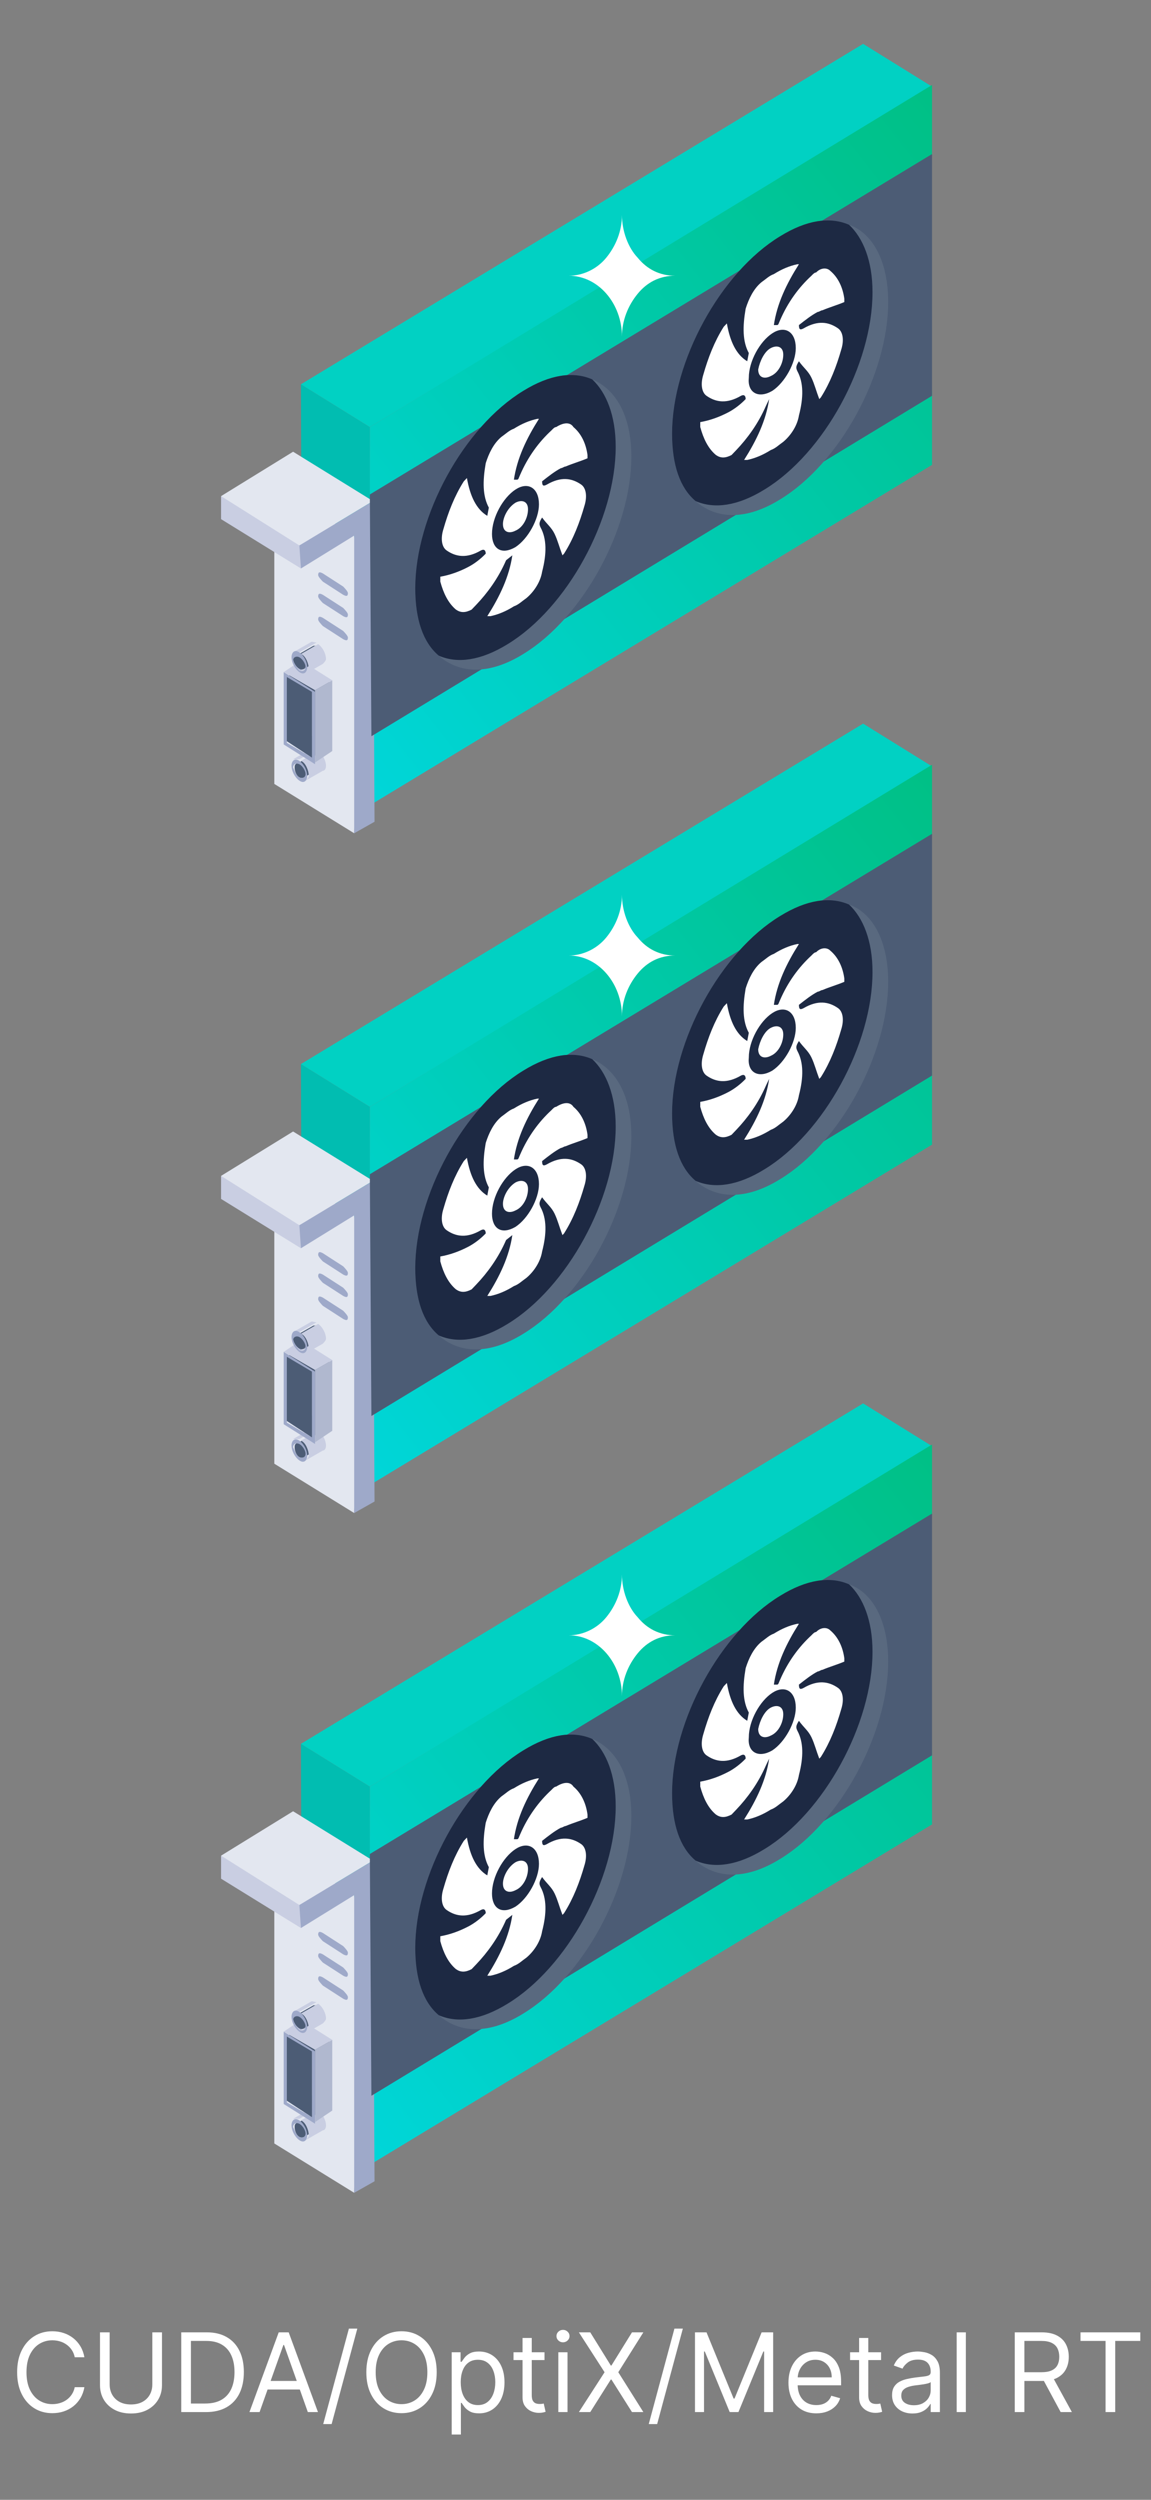 <svg width="105" height="228" viewBox="0 0 105 228" fill="none" xmlns="http://www.w3.org/2000/svg">
    <rect x="0" y="0" width="105" height="228" fill="#808080" stroke="none"/>
    <path d="M33.881 73.3L27.595 69.55L27.453 35.05L33.738 38.95L33.881 73.3Z" fill="#01BDB1"/>
    <path d="M33.738 38.95L27.453 35.05L78.738 4L85.024 7.9L33.738 38.95Z" fill="#01D1C3"/>
    <path d="M82.738 32.8C82.167 30.55 82.31 28.3 82.31 26.05V17.95C82.31 15.85 83.595 14.65 85.024 14.2V7.75L33.738 38.95V73.45L85.024 42.4V35.65C84.024 35.2 83.167 34.3 82.738 32.8Z" fill="url(#paint0_linear_931_156)"/>
    <path d="M32.31 76L25.024 71.5V44.35L32.31 48.85C33.167 55.75 32.881 65.5 32.31 76Z" fill="#E3E7F0"/>
    <path d="M27.453 51.85L20.167 47.35V45.25C23.024 46.15 25.453 47.65 27.453 49.75V51.85Z" fill="#C9CEE2"/>
    <path d="M27.31 49.75L20.167 45.25L26.738 41.2L34.024 45.7L27.31 49.75Z" fill="#E3E7F0"/>
    <path d="M34.024 45.7L34.167 74.95L32.31 76V48.85L27.452 51.85L27.31 49.75L34.024 45.7Z" fill="#9EA9C9"/>
    <path d="M85.024 36.1L33.881 67.15L33.738 45.1L85.024 14.05V36.1Z" fill="#4C5C75"/>
    <path d="M81.024 27.55C81.024 34.15 76.595 42.25 71.167 45.55C68.024 47.5 65.31 47.35 63.452 45.7C62.024 44.5 61.31 42.4 61.31 39.55C61.31 32.95 65.738 24.85 71.167 21.55C73.595 20.05 75.738 19.75 77.452 20.5C79.595 21.25 81.024 23.8 81.024 27.55Z" fill="#59697F"/>
    <path d="M79.595 26.65C79.595 33.25 75.167 41.35 69.738 44.65C67.31 46.15 65.167 46.45 63.452 45.7C62.024 44.5 61.31 42.4 61.31 39.55C61.31 32.95 65.738 24.85 71.167 21.55C73.595 20.05 75.738 19.75 77.452 20.5C78.738 21.7 79.595 23.8 79.595 26.65Z" fill="#1D2943"/>
    <path d="M75.738 24.7C76.452 25.3 76.881 26.2 77.024 27.25V27.55C76.309 27.85 75.738 28 75.024 28.3C74.881 28.3 74.738 28.45 74.595 28.45C74.024 28.75 73.452 29.2 72.881 29.65C72.881 30.1 73.024 30.1 73.31 29.95C74.595 29.2 75.595 29.35 76.452 29.95C76.881 30.25 77.024 31 76.738 31.9C76.31 33.4 75.738 34.9 74.881 36.25L74.738 36.4C74.452 35.65 74.31 35.05 74.024 34.45C73.738 33.85 73.31 33.55 72.881 32.95C72.595 33.4 72.595 33.55 72.738 33.85C73.309 34.9 73.31 36.25 72.881 37.9C72.738 38.8 72.167 39.7 71.452 40.3C71.024 40.6 70.738 40.9 70.31 41.05C69.595 41.5 68.881 41.8 68.167 41.95H67.881C69.024 40.15 69.881 38.35 70.167 36.4L69.881 37C69.167 38.65 68.167 40 67.167 41.05L66.738 41.5C66.167 41.8 65.738 41.8 65.31 41.5C64.595 40.9 64.167 40 63.881 38.95V38.5C64.738 38.35 65.595 38.05 66.452 37.6C67.024 37.3 67.595 36.85 68.024 36.4C68.024 36.1 67.881 35.95 67.595 36.1C66.31 36.85 65.309 36.7 64.452 36.1C64.024 35.8 63.881 35.05 64.167 34.15C64.595 32.65 65.167 31.15 66.024 29.8L66.309 29.5C66.595 31.15 67.167 32.35 68.167 32.95L68.31 32.2C67.738 31.15 67.738 29.8 68.024 28.15C68.309 27.25 68.738 26.35 69.452 25.75C69.881 25.45 70.167 25.15 70.595 25C71.309 24.55 72.024 24.25 72.738 24.1H72.881C71.738 25.9 70.881 27.7 70.595 29.65H70.881C71.024 29.65 71.024 29.5 71.167 29.2C71.881 27.55 72.881 26.2 74.024 25.15C74.167 25 74.31 24.85 74.452 24.85C74.881 24.4 75.452 24.4 75.738 24.7ZM70.452 35.65C71.595 34.9 72.595 33.1 72.595 31.75C72.595 30.25 71.595 29.65 70.452 30.4C69.31 31.15 68.31 32.95 68.31 34.45C68.167 35.8 69.167 36.4 70.452 35.65Z" fill="white"/>
    <path d="M70.31 31.75C70.881 31.45 71.453 31.6 71.453 32.35C71.453 33.1 71.024 34 70.31 34.3C69.738 34.6 69.167 34.45 69.167 33.7C69.31 32.95 69.738 32.05 70.31 31.75Z" fill="white"/>
    <path d="M57.595 41.65C57.595 48.25 53.167 56.35 47.738 59.65C44.595 61.6 41.881 61.45 40.024 59.8C38.595 58.6 37.881 56.5 37.881 53.65C37.881 47.05 42.31 38.95 47.738 35.65C50.167 34.15 52.31 33.85 54.024 34.6C56.167 35.5 57.595 37.9 57.595 41.65Z" fill="#59697F"/>
    <path d="M56.167 40.75C56.167 47.35 51.738 55.45 46.31 58.75C43.881 60.25 41.738 60.55 40.024 59.8C38.595 58.6 37.881 56.5 37.881 53.65C37.881 47.05 42.31 38.95 47.738 35.65C50.167 34.15 52.31 33.85 54.024 34.6C55.31 35.8 56.167 37.9 56.167 40.75Z" fill="#1D2943"/>
    <path d="M52.31 38.95C53.024 39.55 53.453 40.45 53.595 41.5V41.8C52.881 42.1 52.31 42.25 51.595 42.55C51.453 42.55 51.31 42.7 51.167 42.7C50.595 43 50.024 43.45 49.453 43.9C49.453 44.35 49.595 44.35 49.881 44.2C51.167 43.45 52.167 43.6 53.024 44.2C53.453 44.5 53.595 45.25 53.31 46.15C52.881 47.65 52.31 49.15 51.453 50.5L51.31 50.65C51.024 49.9 50.881 49.3 50.595 48.7C50.31 48.1 49.881 47.8 49.453 47.2C49.167 47.65 49.167 47.8 49.31 48.1C49.881 49.15 49.881 50.5 49.453 52.15C49.31 53.05 48.738 53.95 48.024 54.55C47.595 54.85 47.31 55.15 46.881 55.3C46.167 55.75 45.453 56.05 44.738 56.2H44.453C45.595 54.4 46.453 52.6 46.738 50.65L46.167 51.1C45.453 52.75 44.453 54.1 43.453 55.15L43.024 55.6C42.453 55.9 42.024 55.9 41.595 55.6C40.881 55 40.453 54.1 40.167 53.05V52.6C41.024 52.45 41.881 52.15 42.738 51.7C43.31 51.4 43.881 50.95 44.31 50.5C44.31 50.2 44.167 50.05 43.881 50.2C42.595 50.95 41.595 50.8 40.738 50.2C40.31 49.9 40.167 49.15 40.453 48.25C40.881 46.75 41.453 45.25 42.31 43.9L42.595 43.6C42.881 45.25 43.453 46.45 44.453 47.05L44.595 46.3C44.024 45.25 44.024 43.9 44.31 42.25C44.595 41.35 45.024 40.45 45.738 39.85C46.167 39.55 46.453 39.25 46.881 39.1C47.595 38.65 48.31 38.35 49.024 38.2H49.167C48.024 40 47.167 41.8 46.881 43.75H47.167C47.31 43.75 47.31 43.6 47.453 43.3C48.167 41.65 49.167 40.3 50.31 39.25C50.453 39.1 50.595 38.95 50.738 38.95C51.453 38.5 52.024 38.5 52.31 38.95ZM47.024 49.9C48.167 49.15 49.167 47.35 49.167 46C49.167 44.5 48.167 43.9 47.024 44.65C45.881 45.4 44.881 47.2 44.881 48.7C44.881 50.05 45.738 50.65 47.024 49.9Z" fill="white"/>
    <path d="M47.024 45.85C47.595 45.55 48.167 45.7 48.167 46.45C48.167 47.2 47.738 48.1 47.024 48.4C46.452 48.7 45.881 48.55 45.881 47.8C45.881 47.2 46.31 46.3 47.024 45.85Z" fill="white"/>
    <path d="M31.31 57.55C31.452 57.7 31.738 58 31.738 58.15C31.738 58.45 31.595 58.45 31.31 58.3L29.452 57.1C29.31 56.95 29.024 56.65 29.024 56.5C29.024 56.2 29.167 56.2 29.452 56.35L31.31 57.55ZM31.31 55.45C31.452 55.6 31.738 55.9 31.738 56.05C31.738 56.35 31.595 56.35 31.31 56.2L29.452 55C29.31 54.85 29.024 54.55 29.024 54.4C29.024 54.1 29.167 54.1 29.452 54.25L31.31 55.45ZM31.31 53.5C31.452 53.65 31.738 53.95 31.738 54.1C31.738 54.4 31.595 54.4 31.31 54.25L29.452 53.05C29.31 52.9 29.024 52.6 29.024 52.45C29.024 52.15 29.167 52.15 29.452 52.3L31.31 53.5ZM28.452 69.1C28.452 69.4 28.738 69.85 29.024 70L27.452 70.9C27.024 70.75 26.881 70.3 26.881 70C26.881 69.85 26.881 69.7 27.024 69.7L28.595 68.8C28.452 68.8 28.452 68.8 28.452 69.1Z" fill="#9EA9C9"/>
    <path d="M28.881 70C29.024 70.15 29.167 70.15 29.31 70L27.738 70.9H27.31C27.738 70.6 28.452 70.3 28.881 70Z" fill="#9EA9C9"/>
    <path d="M27.024 69.7L28.595 68.8H29.024L27.453 69.7C27.167 69.55 27.024 69.55 27.024 69.7Z" fill="#4C5C75"/>
    <path d="M26.738 69.25L28.31 68.35C28.452 68.2 28.595 68.35 28.881 68.35L27.31 69.25H26.738Z" fill="#C9CEE2"/>
    <path d="M29.31 70L27.738 70.9C27.881 70.9 27.881 70.75 27.881 70.6C27.881 70.3 27.595 69.85 27.31 69.7L28.881 68.8C29.167 68.95 29.452 69.4 29.452 69.7C29.452 69.85 29.31 70 29.31 70Z" fill="#4C5C75"/>
    <path d="M27.31 69.7C27.595 69.85 27.881 70.3 27.881 70.6C27.881 70.9 27.595 71.05 27.31 70.9C27.024 70.75 26.881 70.3 26.881 70C26.881 69.7 27.024 69.55 27.31 69.7Z" fill="#4C5C75"/>
    <path d="M29.453 70.3L27.881 71.2C28.024 71.05 28.167 70.9 28.167 70.75C28.167 70.3 27.881 69.55 27.453 69.4L29.024 68.5C29.453 68.8 29.738 69.4 29.738 69.85C29.738 70.15 29.595 70.3 29.453 70.3Z" fill="#C9CEE2"/>
    <path d="M27.31 69.4C27.738 69.7 28.024 70.3 28.024 70.75C28.024 71.2 27.738 71.5 27.31 71.2C26.881 70.9 26.595 70.3 26.595 69.85C26.595 69.4 26.881 69.1 27.31 69.4ZM27.31 70.9C27.595 71.05 27.881 70.9 27.881 70.6C27.881 70.3 27.595 69.85 27.31 69.7C27.024 69.55 26.738 69.7 26.738 70C26.881 70.3 27.024 70.75 27.31 70.9ZM26.167 67.6L27.738 66.7L30.024 68.05L28.453 69.1L26.167 67.6Z" fill="#9EA9C9"/>
    <path d="M26.167 61.75L27.738 60.7V66.7L26.167 67.6V61.75Z" fill="#9EA9C9"/>
    <path d="M28.453 63.1L30.024 62.2V68.05L28.453 69.1V63.1Z" fill="#4C5C75"/>
    <path d="M26.167 61.75L27.738 60.7L30.024 62.2L28.453 63.1L26.167 61.75Z" fill="#4C5C75"/>
    <path d="M25.881 61.3L28.738 63.1V69.7L25.881 67.9V61.3ZM28.452 69.1V63.25L26.167 61.9V67.75L28.452 69.1Z" fill="#9EA9C9"/>
    <path d="M28.453 63.1V69.1L26.167 67.6V61.75L28.453 63.1Z" fill="#4C5C75"/>
    <path d="M28.738 62.95L30.31 62.05V68.5L28.738 69.55V62.95Z" fill="#B0B8CF"/>
    <path d="M25.881 61.3L27.452 60.25L30.31 62.05L28.738 62.95L25.881 61.3Z" fill="#C9CEE2"/>
    <path d="M28.452 59.2C28.452 59.5 28.738 59.95 29.024 60.1C28.595 60.4 28.024 60.7 27.595 61L27.452 61.15C27.167 61 26.881 60.55 26.881 60.25C26.881 60.1 26.881 59.95 27.024 59.95L28.595 59.05C28.452 58.9 28.452 59.05 28.452 59.2Z" fill="#9EA9C9"/>
    <path d="M28.881 60.1C29.024 60.25 29.167 60.25 29.31 60.1L27.738 61H27.31C27.881 60.85 28.452 60.4 28.881 60.1Z" fill="#9EA9C9"/>
    <path d="M27.024 59.8L28.595 58.9H29.024L27.453 59.8H27.024Z" fill="#4C5C75"/>
    <path d="M26.738 59.5L28.31 58.6C28.452 58.45 28.595 58.6 28.881 58.6L27.31 59.5C27.167 59.35 26.881 59.35 26.738 59.5Z" fill="#C9CEE2"/>
    <path d="M27.31 59.8C27.595 59.95 27.881 60.4 27.881 60.7C27.881 61 27.595 61.15 27.31 61C27.024 60.85 26.738 60.4 26.738 60.1C26.881 59.8 27.024 59.65 27.31 59.8Z" fill="#4C5C75"/>
    <path d="M29.31 60.1L27.738 61C27.881 61 27.881 60.85 27.881 60.7C27.881 60.4 27.595 59.95 27.31 59.8L28.881 58.9C29.167 59.05 29.452 59.5 29.452 59.8C29.452 59.95 29.452 60.1 29.31 60.1Z" fill="#4C5C75"/>
    <path d="M29.453 60.55L27.881 61.45C28.024 61.3 28.167 61.15 28.167 61C28.167 60.55 27.881 59.8 27.453 59.65L29.024 58.75C29.453 59.05 29.738 59.65 29.738 60.1C29.738 60.25 29.595 60.4 29.453 60.55Z" fill="#C9CEE2"/>
    <path d="M27.31 59.5C27.738 59.8 28.024 60.4 28.024 60.85C28.024 61.3 27.738 61.6 27.31 61.3C26.881 61 26.595 60.4 26.595 59.95C26.595 59.5 26.881 59.2 27.31 59.5ZM27.31 61.15C27.595 61.3 27.881 61.15 27.881 60.85C27.881 60.55 27.595 60.1 27.31 59.95C27.024 59.8 26.738 59.95 26.738 60.25C26.881 60.55 27.024 60.85 27.31 61.15Z" fill="#9EA9C9"/>
    <path d="M61.595 25.15C60.167 25.15 59.024 25.75 58.167 26.8C57.31 27.85 56.738 29.2 56.738 30.7C56.738 27.7 54.595 25.15 51.881 25.15C53.167 25.15 54.452 24.55 55.31 23.5C56.167 22.45 56.738 21.1 56.738 19.6C56.738 21.1 57.31 22.6 58.167 23.5C59.024 24.55 60.167 25.15 61.595 25.15Z" fill="white"/>
    <path d="M33.881 135.3L27.595 131.55L27.453 97.05L33.738 100.95L33.881 135.3Z" fill="#01BDB1"/>
    <path d="M33.738 100.95L27.453 97.05L78.738 66L85.024 69.9L33.738 100.95Z" fill="#01D1C3"/>
    <path d="M82.738 94.8C82.167 92.55 82.31 90.3 82.31 88.05V79.95C82.31 77.85 83.595 76.65 85.024 76.2V69.75L33.738 100.95V135.45L85.024 104.4V97.65C84.024 97.2 83.167 96.3 82.738 94.8Z" fill="url(#paint1_linear_931_156)"/>
    <path d="M32.31 138L25.024 133.5V106.35L32.31 110.85C33.167 117.75 32.881 127.5 32.31 138Z" fill="#E3E7F0"/>
    <path d="M27.453 113.85L20.167 109.35V107.25C23.024 108.15 25.453 109.65 27.453 111.75V113.85Z" fill="#C9CEE2"/>
    <path d="M27.31 111.75L20.167 107.25L26.738 103.2L34.024 107.7L27.31 111.75Z" fill="#E3E7F0"/>
    <path d="M34.024 107.7L34.167 136.95L32.31 138V110.85L27.452 113.85L27.31 111.75L34.024 107.7Z" fill="#9EA9C9"/>
    <path d="M85.024 98.1L33.881 129.15L33.738 107.1L85.024 76.05V98.1Z" fill="#4C5C75"/>
    <path d="M81.024 89.55C81.024 96.15 76.595 104.25 71.167 107.55C68.024 109.5 65.31 109.35 63.452 107.7C62.024 106.5 61.31 104.4 61.31 101.55C61.31 94.95 65.738 86.85 71.167 83.55C73.595 82.05 75.738 81.75 77.452 82.5C79.595 83.25 81.024 85.8 81.024 89.55Z" fill="#59697F"/>
    <path d="M79.595 88.65C79.595 95.25 75.167 103.35 69.738 106.65C67.31 108.15 65.167 108.45 63.452 107.7C62.024 106.5 61.31 104.4 61.31 101.55C61.31 94.95 65.738 86.85 71.167 83.55C73.595 82.05 75.738 81.75 77.452 82.5C78.738 83.7 79.595 85.8 79.595 88.65Z" fill="#1D2943"/>
    <path d="M75.738 86.7C76.452 87.3 76.881 88.2 77.024 89.25V89.55C76.309 89.85 75.738 90 75.024 90.3C74.881 90.3 74.738 90.45 74.595 90.45C74.024 90.75 73.452 91.2 72.881 91.65C72.881 92.1 73.024 92.1 73.31 91.95C74.595 91.2 75.595 91.35 76.452 91.95C76.881 92.25 77.024 93 76.738 93.9C76.31 95.4 75.738 96.9 74.881 98.25L74.738 98.4C74.452 97.65 74.31 97.05 74.024 96.45C73.738 95.85 73.31 95.55 72.881 94.95C72.595 95.4 72.595 95.55 72.738 95.85C73.309 96.9 73.31 98.25 72.881 99.9C72.738 100.8 72.167 101.7 71.452 102.3C71.024 102.6 70.738 102.9 70.31 103.05C69.595 103.5 68.881 103.8 68.167 103.95H67.881C69.024 102.15 69.881 100.35 70.167 98.4L69.881 99C69.167 100.65 68.167 102 67.167 103.05L66.738 103.5C66.167 103.8 65.738 103.8 65.31 103.5C64.595 102.9 64.167 102 63.881 100.95V100.5C64.738 100.35 65.595 100.05 66.452 99.6C67.024 99.3 67.595 98.85 68.024 98.4C68.024 98.1 67.881 97.95 67.595 98.1C66.31 98.85 65.309 98.7 64.452 98.1C64.024 97.8 63.881 97.05 64.167 96.15C64.595 94.65 65.167 93.15 66.024 91.8L66.309 91.5C66.595 93.15 67.167 94.35 68.167 94.95L68.31 94.2C67.738 93.15 67.738 91.8 68.024 90.15C68.309 89.25 68.738 88.35 69.452 87.75C69.881 87.45 70.167 87.15 70.595 87C71.309 86.55 72.024 86.25 72.738 86.1H72.881C71.738 87.9 70.881 89.7 70.595 91.65H70.881C71.024 91.65 71.024 91.5 71.167 91.2C71.881 89.55 72.881 88.2 74.024 87.15C74.167 87 74.31 86.85 74.452 86.85C74.881 86.4 75.452 86.4 75.738 86.7ZM70.452 97.65C71.595 96.9 72.595 95.1 72.595 93.75C72.595 92.25 71.595 91.65 70.452 92.4C69.31 93.15 68.31 94.95 68.31 96.45C68.167 97.8 69.167 98.4 70.452 97.65Z" fill="white"/>
    <path d="M70.31 93.75C70.881 93.45 71.453 93.6 71.453 94.35C71.453 95.1 71.024 96 70.31 96.3C69.738 96.6 69.167 96.45 69.167 95.7C69.31 94.95 69.738 94.05 70.31 93.75Z" fill="white"/>
    <path d="M57.595 103.65C57.595 110.25 53.167 118.35 47.738 121.65C44.595 123.6 41.881 123.45 40.024 121.8C38.595 120.6 37.881 118.5 37.881 115.65C37.881 109.05 42.31 100.95 47.738 97.65C50.167 96.15 52.31 95.85 54.024 96.6C56.167 97.5 57.595 99.9 57.595 103.65Z" fill="#59697F"/>
    <path d="M56.167 102.75C56.167 109.35 51.738 117.45 46.31 120.75C43.881 122.25 41.738 122.55 40.024 121.8C38.595 120.6 37.881 118.5 37.881 115.65C37.881 109.05 42.31 100.95 47.738 97.65C50.167 96.15 52.31 95.85 54.024 96.6C55.31 97.8 56.167 99.9 56.167 102.75Z" fill="#1D2943"/>
    <path d="M52.31 100.95C53.024 101.55 53.453 102.45 53.595 103.5V103.8C52.881 104.1 52.31 104.25 51.595 104.55C51.453 104.55 51.31 104.7 51.167 104.7C50.595 105 50.024 105.45 49.453 105.9C49.453 106.35 49.595 106.35 49.881 106.2C51.167 105.45 52.167 105.6 53.024 106.2C53.453 106.5 53.595 107.25 53.31 108.15C52.881 109.65 52.31 111.15 51.453 112.5L51.31 112.65C51.024 111.9 50.881 111.3 50.595 110.7C50.31 110.1 49.881 109.8 49.453 109.2C49.167 109.65 49.167 109.8 49.31 110.1C49.881 111.15 49.881 112.5 49.453 114.15C49.31 115.05 48.738 115.95 48.024 116.55C47.595 116.85 47.31 117.15 46.881 117.3C46.167 117.75 45.453 118.05 44.738 118.2H44.453C45.595 116.4 46.453 114.6 46.738 112.65L46.167 113.1C45.453 114.75 44.453 116.1 43.453 117.15L43.024 117.6C42.453 117.9 42.024 117.9 41.595 117.6C40.881 117 40.453 116.1 40.167 115.05V114.6C41.024 114.45 41.881 114.15 42.738 113.7C43.31 113.4 43.881 112.95 44.31 112.5C44.31 112.2 44.167 112.05 43.881 112.2C42.595 112.95 41.595 112.8 40.738 112.2C40.31 111.9 40.167 111.15 40.453 110.25C40.881 108.75 41.453 107.25 42.31 105.9L42.595 105.6C42.881 107.25 43.453 108.45 44.453 109.05L44.595 108.3C44.024 107.25 44.024 105.9 44.31 104.25C44.595 103.35 45.024 102.45 45.738 101.85C46.167 101.55 46.453 101.25 46.881 101.1C47.595 100.65 48.31 100.35 49.024 100.2H49.167C48.024 102 47.167 103.8 46.881 105.75H47.167C47.31 105.75 47.31 105.6 47.453 105.3C48.167 103.65 49.167 102.3 50.31 101.25C50.453 101.1 50.595 100.95 50.738 100.95C51.453 100.5 52.024 100.5 52.31 100.95ZM47.024 111.9C48.167 111.15 49.167 109.35 49.167 108C49.167 106.5 48.167 105.9 47.024 106.65C45.881 107.4 44.881 109.2 44.881 110.7C44.881 112.05 45.738 112.65 47.024 111.9Z" fill="white"/>
    <path d="M47.024 107.85C47.595 107.55 48.167 107.7 48.167 108.45C48.167 109.2 47.738 110.1 47.024 110.4C46.452 110.7 45.881 110.55 45.881 109.8C45.881 109.2 46.31 108.3 47.024 107.85Z" fill="white"/>
    <path d="M31.31 119.55C31.452 119.7 31.738 120 31.738 120.15C31.738 120.45 31.595 120.45 31.31 120.3L29.452 119.1C29.31 118.95 29.024 118.65 29.024 118.5C29.024 118.2 29.167 118.2 29.452 118.35L31.31 119.55ZM31.31 117.45C31.452 117.6 31.738 117.9 31.738 118.05C31.738 118.35 31.595 118.35 31.31 118.2L29.452 117C29.31 116.85 29.024 116.55 29.024 116.4C29.024 116.1 29.167 116.1 29.452 116.25L31.31 117.45ZM31.31 115.5C31.452 115.65 31.738 115.95 31.738 116.1C31.738 116.4 31.595 116.4 31.31 116.25L29.452 115.05C29.31 114.9 29.024 114.6 29.024 114.45C29.024 114.15 29.167 114.15 29.452 114.3L31.31 115.5ZM28.452 131.1C28.452 131.4 28.738 131.85 29.024 132L27.452 132.9C27.024 132.75 26.881 132.3 26.881 132C26.881 131.85 26.881 131.7 27.024 131.7L28.595 130.8C28.452 130.8 28.452 130.8 28.452 131.1Z" fill="#9EA9C9"/>
    <path d="M28.881 132C29.024 132.15 29.167 132.15 29.31 132L27.738 132.9H27.31C27.738 132.6 28.452 132.3 28.881 132Z" fill="#9EA9C9"/>
    <path d="M27.024 131.7L28.595 130.8H29.024L27.453 131.7C27.167 131.55 27.024 131.55 27.024 131.7Z" fill="#4C5C75"/>
    <path d="M26.738 131.25L28.31 130.35C28.452 130.2 28.595 130.35 28.881 130.35L27.31 131.25H26.738Z" fill="#C9CEE2"/>
    <path d="M29.31 132L27.738 132.9C27.881 132.9 27.881 132.75 27.881 132.6C27.881 132.3 27.595 131.85 27.31 131.7L28.881 130.8C29.167 130.95 29.452 131.4 29.452 131.7C29.452 131.85 29.31 132 29.31 132Z" fill="#4C5C75"/>
    <path d="M27.31 131.7C27.595 131.85 27.881 132.3 27.881 132.6C27.881 132.9 27.595 133.05 27.31 132.9C27.024 132.75 26.881 132.3 26.881 132C26.881 131.7 27.024 131.55 27.31 131.7Z" fill="#4C5C75"/>
    <path d="M29.453 132.3L27.881 133.2C28.024 133.05 28.167 132.9 28.167 132.75C28.167 132.3 27.881 131.55 27.453 131.4L29.024 130.5C29.453 130.8 29.738 131.4 29.738 131.85C29.738 132.15 29.595 132.3 29.453 132.3Z" fill="#C9CEE2"/>
    <path d="M27.31 131.4C27.738 131.7 28.024 132.3 28.024 132.75C28.024 133.2 27.738 133.5 27.31 133.2C26.881 132.9 26.595 132.3 26.595 131.85C26.595 131.4 26.881 131.1 27.31 131.4ZM27.31 132.9C27.595 133.05 27.881 132.9 27.881 132.6C27.881 132.3 27.595 131.85 27.31 131.7C27.024 131.55 26.738 131.7 26.738 132C26.881 132.3 27.024 132.75 27.31 132.9ZM26.167 129.6L27.738 128.7L30.024 130.05L28.453 131.1L26.167 129.6Z" fill="#9EA9C9"/>
    <path d="M26.167 123.75L27.738 122.7V128.7L26.167 129.6V123.75Z" fill="#9EA9C9"/>
    <path d="M28.453 125.1L30.024 124.2V130.05L28.453 131.1V125.1Z" fill="#4C5C75"/>
    <path d="M26.167 123.75L27.738 122.7L30.024 124.2L28.453 125.1L26.167 123.75Z" fill="#4C5C75"/>
    <path d="M25.881 123.3L28.738 125.1V131.7L25.881 129.9V123.3ZM28.452 131.1V125.25L26.167 123.9V129.75L28.452 131.1Z" fill="#9EA9C9"/>
    <path d="M28.453 125.1V131.1L26.167 129.6V123.75L28.453 125.1Z" fill="#4C5C75"/>
    <path d="M28.738 124.95L30.31 124.05V130.5L28.738 131.55V124.95Z" fill="#B0B8CF"/>
    <path d="M25.881 123.3L27.452 122.25L30.31 124.05L28.738 124.95L25.881 123.3Z" fill="#C9CEE2"/>
    <path d="M28.452 121.2C28.452 121.5 28.738 121.95 29.024 122.1C28.595 122.4 28.024 122.7 27.595 123L27.452 123.15C27.167 123 26.881 122.55 26.881 122.25C26.881 122.1 26.881 121.95 27.024 121.95L28.595 121.05C28.452 120.9 28.452 121.05 28.452 121.2Z" fill="#9EA9C9"/>
    <path d="M28.881 122.1C29.024 122.25 29.167 122.25 29.31 122.1L27.738 123H27.31C27.881 122.85 28.452 122.4 28.881 122.1Z" fill="#9EA9C9"/>
    <path d="M27.024 121.8L28.595 120.9H29.024L27.453 121.8H27.024Z" fill="#4C5C75"/>
    <path d="M26.738 121.5L28.31 120.6C28.452 120.45 28.595 120.6 28.881 120.6L27.31 121.5C27.167 121.35 26.881 121.35 26.738 121.5Z" fill="#C9CEE2"/>
    <path d="M27.31 121.8C27.595 121.95 27.881 122.4 27.881 122.7C27.881 123 27.595 123.15 27.31 123C27.024 122.85 26.738 122.4 26.738 122.1C26.881 121.8 27.024 121.65 27.31 121.8Z" fill="#4C5C75"/>
    <path d="M29.31 122.1L27.738 123C27.881 123 27.881 122.85 27.881 122.7C27.881 122.4 27.595 121.95 27.31 121.8L28.881 120.9C29.167 121.05 29.452 121.5 29.452 121.8C29.452 121.95 29.452 122.1 29.31 122.1Z" fill="#4C5C75"/>
    <path d="M29.453 122.55L27.881 123.45C28.024 123.3 28.167 123.15 28.167 123C28.167 122.55 27.881 121.8 27.453 121.65L29.024 120.75C29.453 121.05 29.738 121.65 29.738 122.1C29.738 122.25 29.595 122.4 29.453 122.55Z" fill="#C9CEE2"/>
    <path d="M27.31 121.5C27.738 121.8 28.024 122.4 28.024 122.85C28.024 123.3 27.738 123.6 27.31 123.3C26.881 123 26.595 122.4 26.595 121.95C26.595 121.5 26.881 121.2 27.31 121.5ZM27.31 123.15C27.595 123.3 27.881 123.15 27.881 122.85C27.881 122.55 27.595 122.1 27.31 121.95C27.024 121.8 26.738 121.95 26.738 122.25C26.881 122.55 27.024 122.85 27.31 123.15Z" fill="#9EA9C9"/>
    <path d="M61.595 87.15C60.167 87.15 59.024 87.75 58.167 88.8C57.31 89.85 56.738 91.2 56.738 92.7C56.738 89.7 54.595 87.15 51.881 87.15C53.167 87.15 54.452 86.55 55.31 85.5C56.167 84.45 56.738 83.1 56.738 81.6C56.738 83.1 57.31 84.6 58.167 85.5C59.024 86.55 60.167 87.15 61.595 87.15Z" fill="white"/>
    <path d="M33.881 197.3L27.595 193.55L27.453 159.05L33.738 162.95L33.881 197.3Z" fill="#01BDB1"/>
    <path d="M33.738 162.95L27.453 159.05L78.738 128L85.024 131.9L33.738 162.95Z" fill="#01D1C3"/>
    <path d="M82.738 156.8C82.167 154.55 82.31 152.3 82.31 150.05V141.95C82.31 139.85 83.595 138.65 85.024 138.2V131.75L33.738 162.95V197.45L85.024 166.4V159.65C84.024 159.2 83.167 158.3 82.738 156.8Z" fill="url(#paint2_linear_931_156)"/>
    <path d="M32.31 200L25.024 195.5V168.35L32.31 172.85C33.167 179.75 32.881 189.5 32.31 200Z" fill="#E3E7F0"/>
    <path d="M27.453 175.85L20.167 171.35V169.25C23.024 170.15 25.453 171.65 27.453 173.75V175.85Z" fill="#C9CEE2"/>
    <path d="M27.31 173.75L20.167 169.25L26.738 165.2L34.024 169.7L27.31 173.75Z" fill="#E3E7F0"/>
    <path d="M34.024 169.7L34.167 198.95L32.31 200V172.85L27.452 175.85L27.31 173.75L34.024 169.7Z" fill="#9EA9C9"/>
    <path d="M85.024 160.1L33.881 191.15L33.738 169.1L85.024 138.05V160.1Z" fill="#4C5C75"/>
    <path d="M81.024 151.55C81.024 158.15 76.595 166.25 71.167 169.55C68.024 171.5 65.31 171.35 63.452 169.7C62.024 168.5 61.31 166.4 61.31 163.55C61.31 156.95 65.738 148.85 71.167 145.55C73.595 144.05 75.738 143.75 77.452 144.5C79.595 145.25 81.024 147.8 81.024 151.55Z" fill="#59697F"/>
    <path d="M79.595 150.65C79.595 157.25 75.167 165.35 69.738 168.65C67.31 170.15 65.167 170.45 63.452 169.7C62.024 168.5 61.31 166.4 61.31 163.55C61.31 156.95 65.738 148.85 71.167 145.55C73.595 144.05 75.738 143.75 77.452 144.5C78.738 145.7 79.595 147.8 79.595 150.65Z" fill="#1D2943"/>
    <path d="M75.738 148.7C76.452 149.3 76.881 150.2 77.024 151.25V151.55C76.309 151.85 75.738 152 75.024 152.3C74.881 152.3 74.738 152.45 74.595 152.45C74.024 152.75 73.452 153.2 72.881 153.65C72.881 154.1 73.024 154.1 73.31 153.95C74.595 153.2 75.595 153.35 76.452 153.95C76.881 154.25 77.024 155 76.738 155.9C76.31 157.4 75.738 158.9 74.881 160.25L74.738 160.4C74.452 159.65 74.31 159.05 74.024 158.45C73.738 157.85 73.31 157.55 72.881 156.95C72.595 157.4 72.595 157.55 72.738 157.85C73.309 158.9 73.31 160.25 72.881 161.9C72.738 162.8 72.167 163.7 71.452 164.3C71.024 164.6 70.738 164.9 70.31 165.05C69.595 165.5 68.881 165.8 68.167 165.95H67.881C69.024 164.15 69.881 162.35 70.167 160.4L69.881 161C69.167 162.65 68.167 164 67.167 165.05L66.738 165.5C66.167 165.8 65.738 165.8 65.31 165.5C64.595 164.9 64.167 164 63.881 162.95V162.5C64.738 162.35 65.595 162.05 66.452 161.6C67.024 161.3 67.595 160.85 68.024 160.4C68.024 160.1 67.881 159.95 67.595 160.1C66.31 160.85 65.309 160.7 64.452 160.1C64.024 159.8 63.881 159.05 64.167 158.15C64.595 156.65 65.167 155.15 66.024 153.8L66.309 153.5C66.595 155.15 67.167 156.35 68.167 156.95L68.31 156.2C67.738 155.15 67.738 153.8 68.024 152.15C68.309 151.25 68.738 150.35 69.452 149.75C69.881 149.45 70.167 149.15 70.595 149C71.309 148.55 72.024 148.25 72.738 148.1H72.881C71.738 149.9 70.881 151.7 70.595 153.65H70.881C71.024 153.65 71.024 153.5 71.167 153.2C71.881 151.55 72.881 150.2 74.024 149.15C74.167 149 74.31 148.85 74.452 148.85C74.881 148.4 75.452 148.4 75.738 148.7ZM70.452 159.65C71.595 158.9 72.595 157.1 72.595 155.75C72.595 154.25 71.595 153.65 70.452 154.4C69.31 155.15 68.31 156.95 68.31 158.45C68.167 159.8 69.167 160.4 70.452 159.65Z" fill="white"/>
    <path d="M70.31 155.75C70.881 155.45 71.453 155.6 71.453 156.35C71.453 157.1 71.024 158 70.31 158.3C69.738 158.6 69.167 158.45 69.167 157.7C69.31 156.95 69.738 156.05 70.31 155.75Z" fill="white"/>
    <path d="M57.595 165.65C57.595 172.25 53.167 180.35 47.738 183.65C44.595 185.6 41.881 185.45 40.024 183.8C38.595 182.6 37.881 180.5 37.881 177.65C37.881 171.05 42.31 162.95 47.738 159.65C50.167 158.15 52.31 157.85 54.024 158.6C56.167 159.5 57.595 161.9 57.595 165.65Z" fill="#59697F"/>
    <path d="M56.167 164.75C56.167 171.35 51.738 179.45 46.31 182.75C43.881 184.25 41.738 184.55 40.024 183.8C38.595 182.6 37.881 180.5 37.881 177.65C37.881 171.05 42.31 162.95 47.738 159.65C50.167 158.15 52.31 157.85 54.024 158.6C55.31 159.8 56.167 161.9 56.167 164.75Z" fill="#1D2943"/>
    <path d="M52.31 162.95C53.024 163.55 53.453 164.45 53.595 165.5V165.8C52.881 166.1 52.31 166.25 51.595 166.55C51.453 166.55 51.31 166.7 51.167 166.7C50.595 167 50.024 167.45 49.453 167.9C49.453 168.35 49.595 168.35 49.881 168.2C51.167 167.45 52.167 167.6 53.024 168.2C53.453 168.5 53.595 169.25 53.31 170.15C52.881 171.65 52.31 173.15 51.453 174.5L51.31 174.65C51.024 173.9 50.881 173.3 50.595 172.7C50.31 172.1 49.881 171.8 49.453 171.2C49.167 171.65 49.167 171.8 49.31 172.1C49.881 173.15 49.881 174.5 49.453 176.15C49.31 177.05 48.738 177.95 48.024 178.55C47.595 178.85 47.31 179.15 46.881 179.3C46.167 179.75 45.453 180.05 44.738 180.2H44.453C45.595 178.4 46.453 176.6 46.738 174.65L46.167 175.1C45.453 176.75 44.453 178.1 43.453 179.15L43.024 179.6C42.453 179.9 42.024 179.9 41.595 179.6C40.881 179 40.453 178.1 40.167 177.05V176.6C41.024 176.45 41.881 176.15 42.738 175.7C43.31 175.4 43.881 174.95 44.31 174.5C44.31 174.2 44.167 174.05 43.881 174.2C42.595 174.95 41.595 174.8 40.738 174.2C40.31 173.9 40.167 173.15 40.453 172.25C40.881 170.75 41.453 169.25 42.31 167.9L42.595 167.6C42.881 169.25 43.453 170.45 44.453 171.05L44.595 170.3C44.024 169.25 44.024 167.9 44.31 166.25C44.595 165.35 45.024 164.45 45.738 163.85C46.167 163.55 46.453 163.25 46.881 163.1C47.595 162.65 48.31 162.35 49.024 162.2H49.167C48.024 164 47.167 165.8 46.881 167.75H47.167C47.31 167.75 47.31 167.6 47.453 167.3C48.167 165.65 49.167 164.3 50.31 163.25C50.453 163.1 50.595 162.95 50.738 162.95C51.453 162.5 52.024 162.5 52.31 162.95ZM47.024 173.9C48.167 173.15 49.167 171.35 49.167 170C49.167 168.5 48.167 167.9 47.024 168.65C45.881 169.4 44.881 171.2 44.881 172.7C44.881 174.05 45.738 174.65 47.024 173.9Z" fill="white"/>
    <path d="M47.024 169.85C47.595 169.55 48.167 169.7 48.167 170.45C48.167 171.2 47.738 172.1 47.024 172.4C46.452 172.7 45.881 172.55 45.881 171.8C45.881 171.2 46.31 170.3 47.024 169.85Z" fill="white"/>
    <path d="M31.31 181.55C31.452 181.7 31.738 182 31.738 182.15C31.738 182.45 31.595 182.45 31.31 182.3L29.452 181.1C29.31 180.95 29.024 180.65 29.024 180.5C29.024 180.2 29.167 180.2 29.452 180.35L31.31 181.55ZM31.31 179.45C31.452 179.6 31.738 179.9 31.738 180.05C31.738 180.35 31.595 180.35 31.31 180.2L29.452 179C29.31 178.85 29.024 178.55 29.024 178.4C29.024 178.1 29.167 178.1 29.452 178.25L31.31 179.45ZM31.31 177.5C31.452 177.65 31.738 177.95 31.738 178.1C31.738 178.4 31.595 178.4 31.31 178.25L29.452 177.05C29.31 176.9 29.024 176.6 29.024 176.45C29.024 176.15 29.167 176.15 29.452 176.3L31.31 177.5ZM28.452 193.1C28.452 193.4 28.738 193.85 29.024 194L27.452 194.9C27.024 194.75 26.881 194.3 26.881 194C26.881 193.85 26.881 193.7 27.024 193.7L28.595 192.8C28.452 192.8 28.452 192.8 28.452 193.1Z" fill="#9EA9C9"/>
    <path d="M28.881 194C29.024 194.15 29.167 194.15 29.31 194L27.738 194.9H27.31C27.738 194.6 28.452 194.3 28.881 194Z" fill="#9EA9C9"/>
    <path d="M27.024 193.7L28.595 192.8H29.024L27.453 193.7C27.167 193.55 27.024 193.55 27.024 193.7Z" fill="#4C5C75"/>
    <path d="M26.738 193.25L28.31 192.35C28.452 192.2 28.595 192.35 28.881 192.35L27.31 193.25H26.738Z" fill="#C9CEE2"/>
    <path d="M29.31 194L27.738 194.9C27.881 194.9 27.881 194.75 27.881 194.6C27.881 194.3 27.595 193.85 27.31 193.7L28.881 192.8C29.167 192.95 29.452 193.4 29.452 193.7C29.452 193.85 29.31 194 29.31 194Z" fill="#4C5C75"/>
    <path d="M27.31 193.7C27.595 193.85 27.881 194.3 27.881 194.6C27.881 194.9 27.595 195.05 27.31 194.9C27.024 194.75 26.881 194.3 26.881 194C26.881 193.7 27.024 193.55 27.31 193.7Z" fill="#4C5C75"/>
    <path d="M29.453 194.3L27.881 195.2C28.024 195.05 28.167 194.9 28.167 194.75C28.167 194.3 27.881 193.55 27.453 193.4L29.024 192.5C29.453 192.8 29.738 193.4 29.738 193.85C29.738 194.15 29.595 194.3 29.453 194.3Z" fill="#C9CEE2"/>
    <path d="M27.31 193.4C27.738 193.7 28.024 194.3 28.024 194.75C28.024 195.2 27.738 195.5 27.31 195.2C26.881 194.9 26.595 194.3 26.595 193.85C26.595 193.4 26.881 193.1 27.31 193.4ZM27.31 194.9C27.595 195.05 27.881 194.9 27.881 194.6C27.881 194.3 27.595 193.85 27.31 193.7C27.024 193.55 26.738 193.7 26.738 194C26.881 194.3 27.024 194.75 27.31 194.9ZM26.167 191.6L27.738 190.7L30.024 192.05L28.453 193.1L26.167 191.6Z" fill="#9EA9C9"/>
    <path d="M26.167 185.75L27.738 184.7V190.7L26.167 191.6V185.75Z" fill="#9EA9C9"/>
    <path d="M28.453 187.1L30.024 186.2V192.05L28.453 193.1V187.1Z" fill="#4C5C75"/>
    <path d="M26.167 185.75L27.738 184.7L30.024 186.2L28.453 187.1L26.167 185.75Z" fill="#4C5C75"/>
    <path d="M25.881 185.3L28.738 187.1V193.7L25.881 191.9V185.3ZM28.452 193.1V187.25L26.167 185.9V191.75L28.452 193.1Z" fill="#9EA9C9"/>
    <path d="M28.453 187.1V193.1L26.167 191.6V185.75L28.453 187.1Z" fill="#4C5C75"/>
    <path d="M28.738 186.95L30.31 186.05V192.5L28.738 193.55V186.95Z" fill="#B0B8CF"/>
    <path d="M25.881 185.3L27.452 184.25L30.31 186.05L28.738 186.95L25.881 185.3Z" fill="#C9CEE2"/>
    <path d="M28.452 183.2C28.452 183.5 28.738 183.95 29.024 184.1C28.595 184.4 28.024 184.7 27.595 185L27.452 185.15C27.167 185 26.881 184.55 26.881 184.25C26.881 184.1 26.881 183.95 27.024 183.95L28.595 183.05C28.452 182.9 28.452 183.05 28.452 183.2Z" fill="#9EA9C9"/>
    <path d="M28.881 184.1C29.024 184.25 29.167 184.25 29.31 184.1L27.738 185H27.31C27.881 184.85 28.452 184.4 28.881 184.1Z" fill="#9EA9C9"/>
    <path d="M27.024 183.8L28.595 182.9H29.024L27.453 183.8H27.024Z" fill="#4C5C75"/>
    <path d="M26.738 183.5L28.31 182.6C28.452 182.45 28.595 182.6 28.881 182.6L27.31 183.5C27.167 183.35 26.881 183.35 26.738 183.5Z" fill="#C9CEE2"/>
    <path d="M27.31 183.8C27.595 183.95 27.881 184.4 27.881 184.7C27.881 185 27.595 185.15 27.31 185C27.024 184.85 26.738 184.4 26.738 184.1C26.881 183.8 27.024 183.65 27.31 183.8Z" fill="#4C5C75"/>
    <path d="M29.31 184.1L27.738 185C27.881 185 27.881 184.85 27.881 184.7C27.881 184.4 27.595 183.95 27.31 183.8L28.881 182.9C29.167 183.05 29.452 183.5 29.452 183.8C29.452 183.95 29.452 184.1 29.31 184.1Z" fill="#4C5C75"/>
    <path d="M29.453 184.55L27.881 185.45C28.024 185.3 28.167 185.15 28.167 185C28.167 184.55 27.881 183.8 27.453 183.65L29.024 182.75C29.453 183.05 29.738 183.65 29.738 184.1C29.738 184.25 29.595 184.4 29.453 184.55Z" fill="#C9CEE2"/>
    <path d="M27.31 183.5C27.738 183.8 28.024 184.4 28.024 184.85C28.024 185.3 27.738 185.6 27.31 185.3C26.881 185 26.595 184.4 26.595 183.95C26.595 183.5 26.881 183.2 27.31 183.5ZM27.31 185.15C27.595 185.3 27.881 185.15 27.881 184.85C27.881 184.55 27.595 184.1 27.31 183.95C27.024 183.8 26.738 183.95 26.738 184.25C26.881 184.55 27.024 184.85 27.31 185.15Z" fill="#9EA9C9"/>
    <path d="M61.595 149.15C60.167 149.15 59.024 149.75 58.167 150.8C57.31 151.85 56.738 153.2 56.738 154.7C56.738 151.7 54.595 149.15 51.881 149.15C53.167 149.15 54.452 148.55 55.31 147.5C56.167 146.45 56.738 145.1 56.738 143.6C56.738 145.1 57.31 146.6 58.167 147.5C59.024 148.55 60.167 149.15 61.595 149.15Z" fill="white"/>
    <path d="M7.7 215H6.819C6.767 214.747 6.676 214.524 6.546 214.332C6.418 214.141 6.261 213.98 6.077 213.849C5.894 213.717 5.692 213.617 5.47 213.551C5.247 213.485 5.015 213.452 4.773 213.452C4.333 213.452 3.934 213.563 3.577 213.786C3.222 214.008 2.939 214.336 2.728 214.769C2.52 215.202 2.416 215.734 2.416 216.364C2.416 216.993 2.52 217.525 2.728 217.958C2.939 218.391 3.222 218.719 3.577 218.942C3.934 219.164 4.333 219.276 4.773 219.276C5.015 219.276 5.247 219.242 5.47 219.176C5.692 219.11 5.894 219.012 6.077 218.881C6.261 218.749 6.418 218.587 6.546 218.395C6.676 218.201 6.767 217.978 6.819 217.727H7.7C7.633 218.099 7.513 218.432 7.337 218.725C7.162 219.019 6.944 219.268 6.684 219.474C6.424 219.678 6.131 219.833 5.807 219.94C5.485 220.046 5.14 220.099 4.773 220.099C4.153 220.099 3.602 219.948 3.119 219.645C2.636 219.342 2.256 218.911 1.979 218.352C1.702 217.794 1.563 217.131 1.563 216.364C1.563 215.597 1.702 214.934 1.979 214.375C2.256 213.816 2.636 213.385 3.119 213.082C3.602 212.779 4.153 212.628 4.773 212.628C5.14 212.628 5.485 212.681 5.807 212.788C6.131 212.894 6.424 213.05 6.684 213.256C6.944 213.46 7.162 213.709 7.337 214.002C7.513 214.293 7.633 214.626 7.7 215ZM13.896 212.727H14.776V217.543C14.776 218.04 14.659 218.484 14.425 218.874C14.193 219.263 13.865 219.569 13.441 219.794C13.017 220.017 12.52 220.128 11.95 220.128C11.379 220.128 10.882 220.017 10.458 219.794C10.034 219.569 9.705 219.263 9.471 218.874C9.239 218.484 9.123 218.04 9.123 217.543V212.727H10.003V217.472C10.003 217.827 10.082 218.143 10.238 218.42C10.394 218.694 10.617 218.911 10.905 219.07C11.197 219.226 11.545 219.304 11.95 219.304C12.354 219.304 12.702 219.226 12.993 219.07C13.285 218.911 13.507 218.694 13.661 218.42C13.817 218.143 13.896 217.827 13.896 217.472V212.727ZM18.779 220H16.535V212.727H18.879C19.584 212.727 20.188 212.873 20.69 213.164C21.192 213.453 21.576 213.868 21.844 214.411C22.111 214.95 22.245 215.597 22.245 216.349C22.245 217.107 22.11 217.759 21.84 218.306C21.57 218.851 21.177 219.27 20.661 219.563C20.145 219.854 19.518 220 18.779 220ZM17.416 219.219H18.722C19.324 219.219 19.822 219.103 20.217 218.871C20.613 218.639 20.907 218.308 21.102 217.88C21.296 217.451 21.393 216.941 21.393 216.349C21.393 215.762 21.297 215.257 21.105 214.833C20.913 214.407 20.627 214.08 20.246 213.853C19.865 213.623 19.39 213.509 18.822 213.509H17.416V219.219ZM23.679 220H22.756L25.426 212.727H26.335L29.006 220H28.082L25.909 213.878H25.852L23.679 220ZM24.02 217.159H27.741V217.94H24.02V217.159ZM32.596 212.386L30.252 221.094H29.485L31.829 212.386H32.596ZM39.839 216.364C39.839 217.131 39.701 217.794 39.424 218.352C39.147 218.911 38.767 219.342 38.284 219.645C37.801 219.948 37.249 220.099 36.629 220.099C36.009 220.099 35.457 219.948 34.974 219.645C34.491 219.342 34.111 218.911 33.834 218.352C33.557 217.794 33.419 217.131 33.419 216.364C33.419 215.597 33.557 214.934 33.834 214.375C34.111 213.816 34.491 213.385 34.974 213.082C35.457 212.779 36.009 212.628 36.629 212.628C37.249 212.628 37.801 212.779 38.284 213.082C38.767 213.385 39.147 213.816 39.424 214.375C39.701 214.934 39.839 215.597 39.839 216.364ZM38.987 216.364C38.987 215.734 38.882 215.202 38.671 214.769C38.462 214.336 38.18 214.008 37.822 213.786C37.467 213.563 37.069 213.452 36.629 213.452C36.189 213.452 35.79 213.563 35.432 213.786C35.077 214.008 34.794 214.336 34.584 214.769C34.375 215.202 34.271 215.734 34.271 216.364C34.271 216.993 34.375 217.525 34.584 217.958C34.794 218.391 35.077 218.719 35.432 218.942C35.79 219.164 36.189 219.276 36.629 219.276C37.069 219.276 37.467 219.164 37.822 218.942C38.18 218.719 38.462 218.391 38.671 217.958C38.882 217.525 38.987 216.993 38.987 216.364ZM41.206 222.045V214.545H42.016V215.412H42.115C42.177 215.317 42.262 215.196 42.371 215.05C42.482 214.901 42.641 214.768 42.847 214.652C43.055 214.534 43.337 214.474 43.692 214.474C44.151 214.474 44.556 214.589 44.907 214.819C45.257 215.049 45.531 215.374 45.727 215.795C45.923 216.217 46.022 216.714 46.022 217.287C46.022 217.865 45.923 218.365 45.727 218.789C45.531 219.21 45.258 219.537 44.91 219.769C44.562 219.999 44.161 220.114 43.706 220.114C43.356 220.114 43.075 220.056 42.865 219.94C42.654 219.821 42.492 219.687 42.378 219.538C42.265 219.387 42.177 219.261 42.115 219.162H42.044V222.045H41.206ZM42.03 217.273C42.03 217.685 42.091 218.048 42.211 218.363C42.332 218.675 42.508 218.92 42.74 219.098C42.972 219.273 43.257 219.361 43.593 219.361C43.943 219.361 44.236 219.268 44.47 219.084C44.707 218.897 44.884 218.646 45.002 218.331C45.123 218.014 45.184 217.661 45.184 217.273C45.184 216.889 45.124 216.544 45.006 216.236C44.89 215.926 44.714 215.681 44.477 215.501C44.243 215.318 43.948 215.227 43.593 215.227C43.252 215.227 42.965 215.314 42.733 215.487C42.501 215.657 42.326 215.896 42.208 216.204C42.089 216.509 42.03 216.866 42.03 217.273ZM49.672 214.545V215.256H46.846V214.545H49.672ZM47.669 213.239H48.508V218.438C48.508 218.674 48.542 218.852 48.611 218.97C48.681 219.086 48.772 219.164 48.88 219.205C48.992 219.242 49.109 219.261 49.232 219.261C49.324 219.261 49.4 219.257 49.459 219.247C49.518 219.235 49.566 219.226 49.601 219.219L49.772 219.972C49.715 219.993 49.636 220.014 49.534 220.036C49.432 220.059 49.303 220.071 49.147 220.071C48.91 220.071 48.678 220.02 48.451 219.918C48.226 219.817 48.039 219.661 47.89 219.453C47.743 219.245 47.669 218.982 47.669 218.665V213.239ZM50.933 220V214.545H51.771V220H50.933ZM51.359 213.636C51.196 213.636 51.055 213.581 50.937 213.469C50.821 213.358 50.763 213.224 50.763 213.068C50.763 212.912 50.821 212.778 50.937 212.667C51.055 212.556 51.196 212.5 51.359 212.5C51.522 212.5 51.662 212.556 51.778 212.667C51.897 212.778 51.956 212.912 51.956 213.068C51.956 213.224 51.897 213.358 51.778 213.469C51.662 213.581 51.522 213.636 51.359 213.636ZM53.846 212.727L55.721 215.753H55.778L57.653 212.727H58.69L56.403 216.364L58.69 220H57.653L55.778 217.031H55.721L53.846 220H52.809L55.153 216.364L52.809 212.727H53.846ZM62.293 212.386L59.949 221.094H59.182L61.526 212.386H62.293ZM63.4 212.727H64.451L66.923 218.764H67.008L69.48 212.727H70.531V220H69.707V214.474H69.636L67.363 220H66.568L64.295 214.474H64.224V220H63.4V212.727ZM74.47 220.114C73.944 220.114 73.491 219.998 73.11 219.766C72.731 219.531 72.439 219.205 72.233 218.786C72.029 218.364 71.927 217.874 71.927 217.315C71.927 216.757 72.029 216.264 72.233 215.838C72.439 215.41 72.725 215.076 73.092 214.837C73.461 214.595 73.892 214.474 74.385 214.474C74.669 214.474 74.949 214.522 75.226 214.616C75.503 214.711 75.755 214.865 75.983 215.078C76.21 215.289 76.391 215.568 76.526 215.916C76.661 216.264 76.728 216.693 76.728 217.202V217.557H72.524V216.832H75.876C75.876 216.525 75.815 216.25 75.692 216.009C75.571 215.767 75.398 215.576 75.173 215.437C74.951 215.297 74.688 215.227 74.385 215.227C74.051 215.227 73.762 215.31 73.518 215.476C73.277 215.639 73.091 215.852 72.961 216.115C72.83 216.378 72.765 216.66 72.765 216.96V217.443C72.765 217.855 72.836 218.204 72.978 218.491C73.123 218.775 73.323 218.991 73.579 219.141C73.834 219.287 74.131 219.361 74.47 219.361C74.69 219.361 74.889 219.33 75.067 219.268C75.246 219.205 75.401 219.11 75.532 218.984C75.662 218.857 75.763 218.698 75.834 218.509L76.643 218.736C76.558 219.01 76.415 219.252 76.213 219.46C76.012 219.666 75.764 219.827 75.468 219.943C75.172 220.057 74.839 220.114 74.47 220.114ZM80.375 214.545V215.256H77.549V214.545H80.375ZM78.373 213.239H79.211V218.438C79.211 218.674 79.245 218.852 79.314 218.97C79.385 219.086 79.475 219.164 79.584 219.205C79.695 219.242 79.812 219.261 79.935 219.261C80.027 219.261 80.103 219.257 80.162 219.247C80.222 219.235 80.269 219.226 80.304 219.219L80.475 219.972C80.418 219.993 80.339 220.014 80.237 220.036C80.135 220.059 80.006 220.071 79.85 220.071C79.613 220.071 79.381 220.02 79.154 219.918C78.929 219.817 78.742 219.661 78.593 219.453C78.446 219.245 78.373 218.982 78.373 218.665V213.239ZM83.241 220.128C82.895 220.128 82.582 220.063 82.3 219.933C82.018 219.8 81.795 219.609 81.629 219.361C81.463 219.11 81.38 218.807 81.38 218.452C81.38 218.139 81.442 217.886 81.565 217.692C81.688 217.495 81.853 217.341 82.059 217.23C82.265 217.119 82.492 217.036 82.74 216.982C82.991 216.925 83.243 216.88 83.497 216.847C83.828 216.804 84.097 216.772 84.303 216.751C84.511 216.727 84.663 216.688 84.757 216.634C84.855 216.579 84.903 216.484 84.903 216.349V216.321C84.903 215.971 84.807 215.698 84.615 215.504C84.426 215.31 84.138 215.213 83.752 215.213C83.352 215.213 83.039 215.301 82.811 215.476C82.584 215.651 82.424 215.838 82.332 216.037L81.537 215.753C81.679 215.421 81.868 215.163 82.105 214.979C82.344 214.792 82.604 214.661 82.886 214.588C83.17 214.512 83.45 214.474 83.724 214.474C83.899 214.474 84.101 214.496 84.328 214.538C84.558 214.579 84.779 214.663 84.992 214.79C85.207 214.918 85.386 215.111 85.528 215.369C85.67 215.627 85.741 215.973 85.741 216.406V220H84.903V219.261H84.861C84.804 219.38 84.709 219.506 84.576 219.641C84.444 219.776 84.267 219.891 84.047 219.986C83.827 220.08 83.558 220.128 83.241 220.128ZM83.369 219.375C83.701 219.375 83.98 219.31 84.207 219.18C84.437 219.049 84.609 218.881 84.726 218.675C84.844 218.469 84.903 218.253 84.903 218.026V217.259C84.868 217.301 84.79 217.34 84.669 217.376C84.55 217.409 84.413 217.438 84.257 217.464C84.103 217.488 83.953 217.509 83.806 217.528C83.661 217.545 83.544 217.559 83.454 217.571C83.236 217.599 83.033 217.646 82.844 217.71C82.656 217.771 82.505 217.865 82.389 217.99C82.275 218.113 82.219 218.281 82.219 218.494C82.219 218.786 82.326 219.006 82.542 219.155C82.759 219.302 83.035 219.375 83.369 219.375ZM88.109 212.727V220H87.271V212.727H88.109ZM92.57 220V212.727H95.027C95.596 212.727 96.062 212.824 96.427 213.018C96.791 213.21 97.061 213.474 97.236 213.81C97.411 214.147 97.499 214.529 97.499 214.957C97.499 215.386 97.411 215.766 97.236 216.097C97.061 216.429 96.792 216.689 96.43 216.879C96.068 217.066 95.605 217.159 95.042 217.159H93.053V216.364H95.013C95.401 216.364 95.714 216.307 95.951 216.193C96.19 216.08 96.363 215.919 96.469 215.71C96.578 215.5 96.632 215.249 96.632 214.957C96.632 214.666 96.578 214.412 96.469 214.194C96.36 213.976 96.186 213.808 95.947 213.69C95.708 213.569 95.392 213.509 94.999 213.509H93.451V220H92.57ZM95.993 216.733L97.783 220H96.76L94.999 216.733H95.993ZM98.569 213.509V212.727H104.023V213.509H101.736V220H100.856V213.509H98.569Z" fill="white"/>
    <defs>
        <linearGradient id="paint0_linear_931_156" x1="33.738" y1="73.45" x2="97.473" y2="23.698" gradientUnits="userSpaceOnUse">
            <stop stop-color="#00D6D9"/>
            <stop offset="1" stop-color="#00C085"/>
        </linearGradient>
        <linearGradient id="paint1_linear_931_156" x1="33.738" y1="135.45" x2="97.473" y2="85.698" gradientUnits="userSpaceOnUse">
            <stop stop-color="#00D6D9"/>
            <stop offset="1" stop-color="#00C085"/>
        </linearGradient>
        <linearGradient id="paint2_linear_931_156" x1="33.738" y1="197.45" x2="97.473" y2="147.698" gradientUnits="userSpaceOnUse">
            <stop stop-color="#00D6D9"/>
            <stop offset="1" stop-color="#00C085"/>
        </linearGradient>
    </defs>
</svg>
